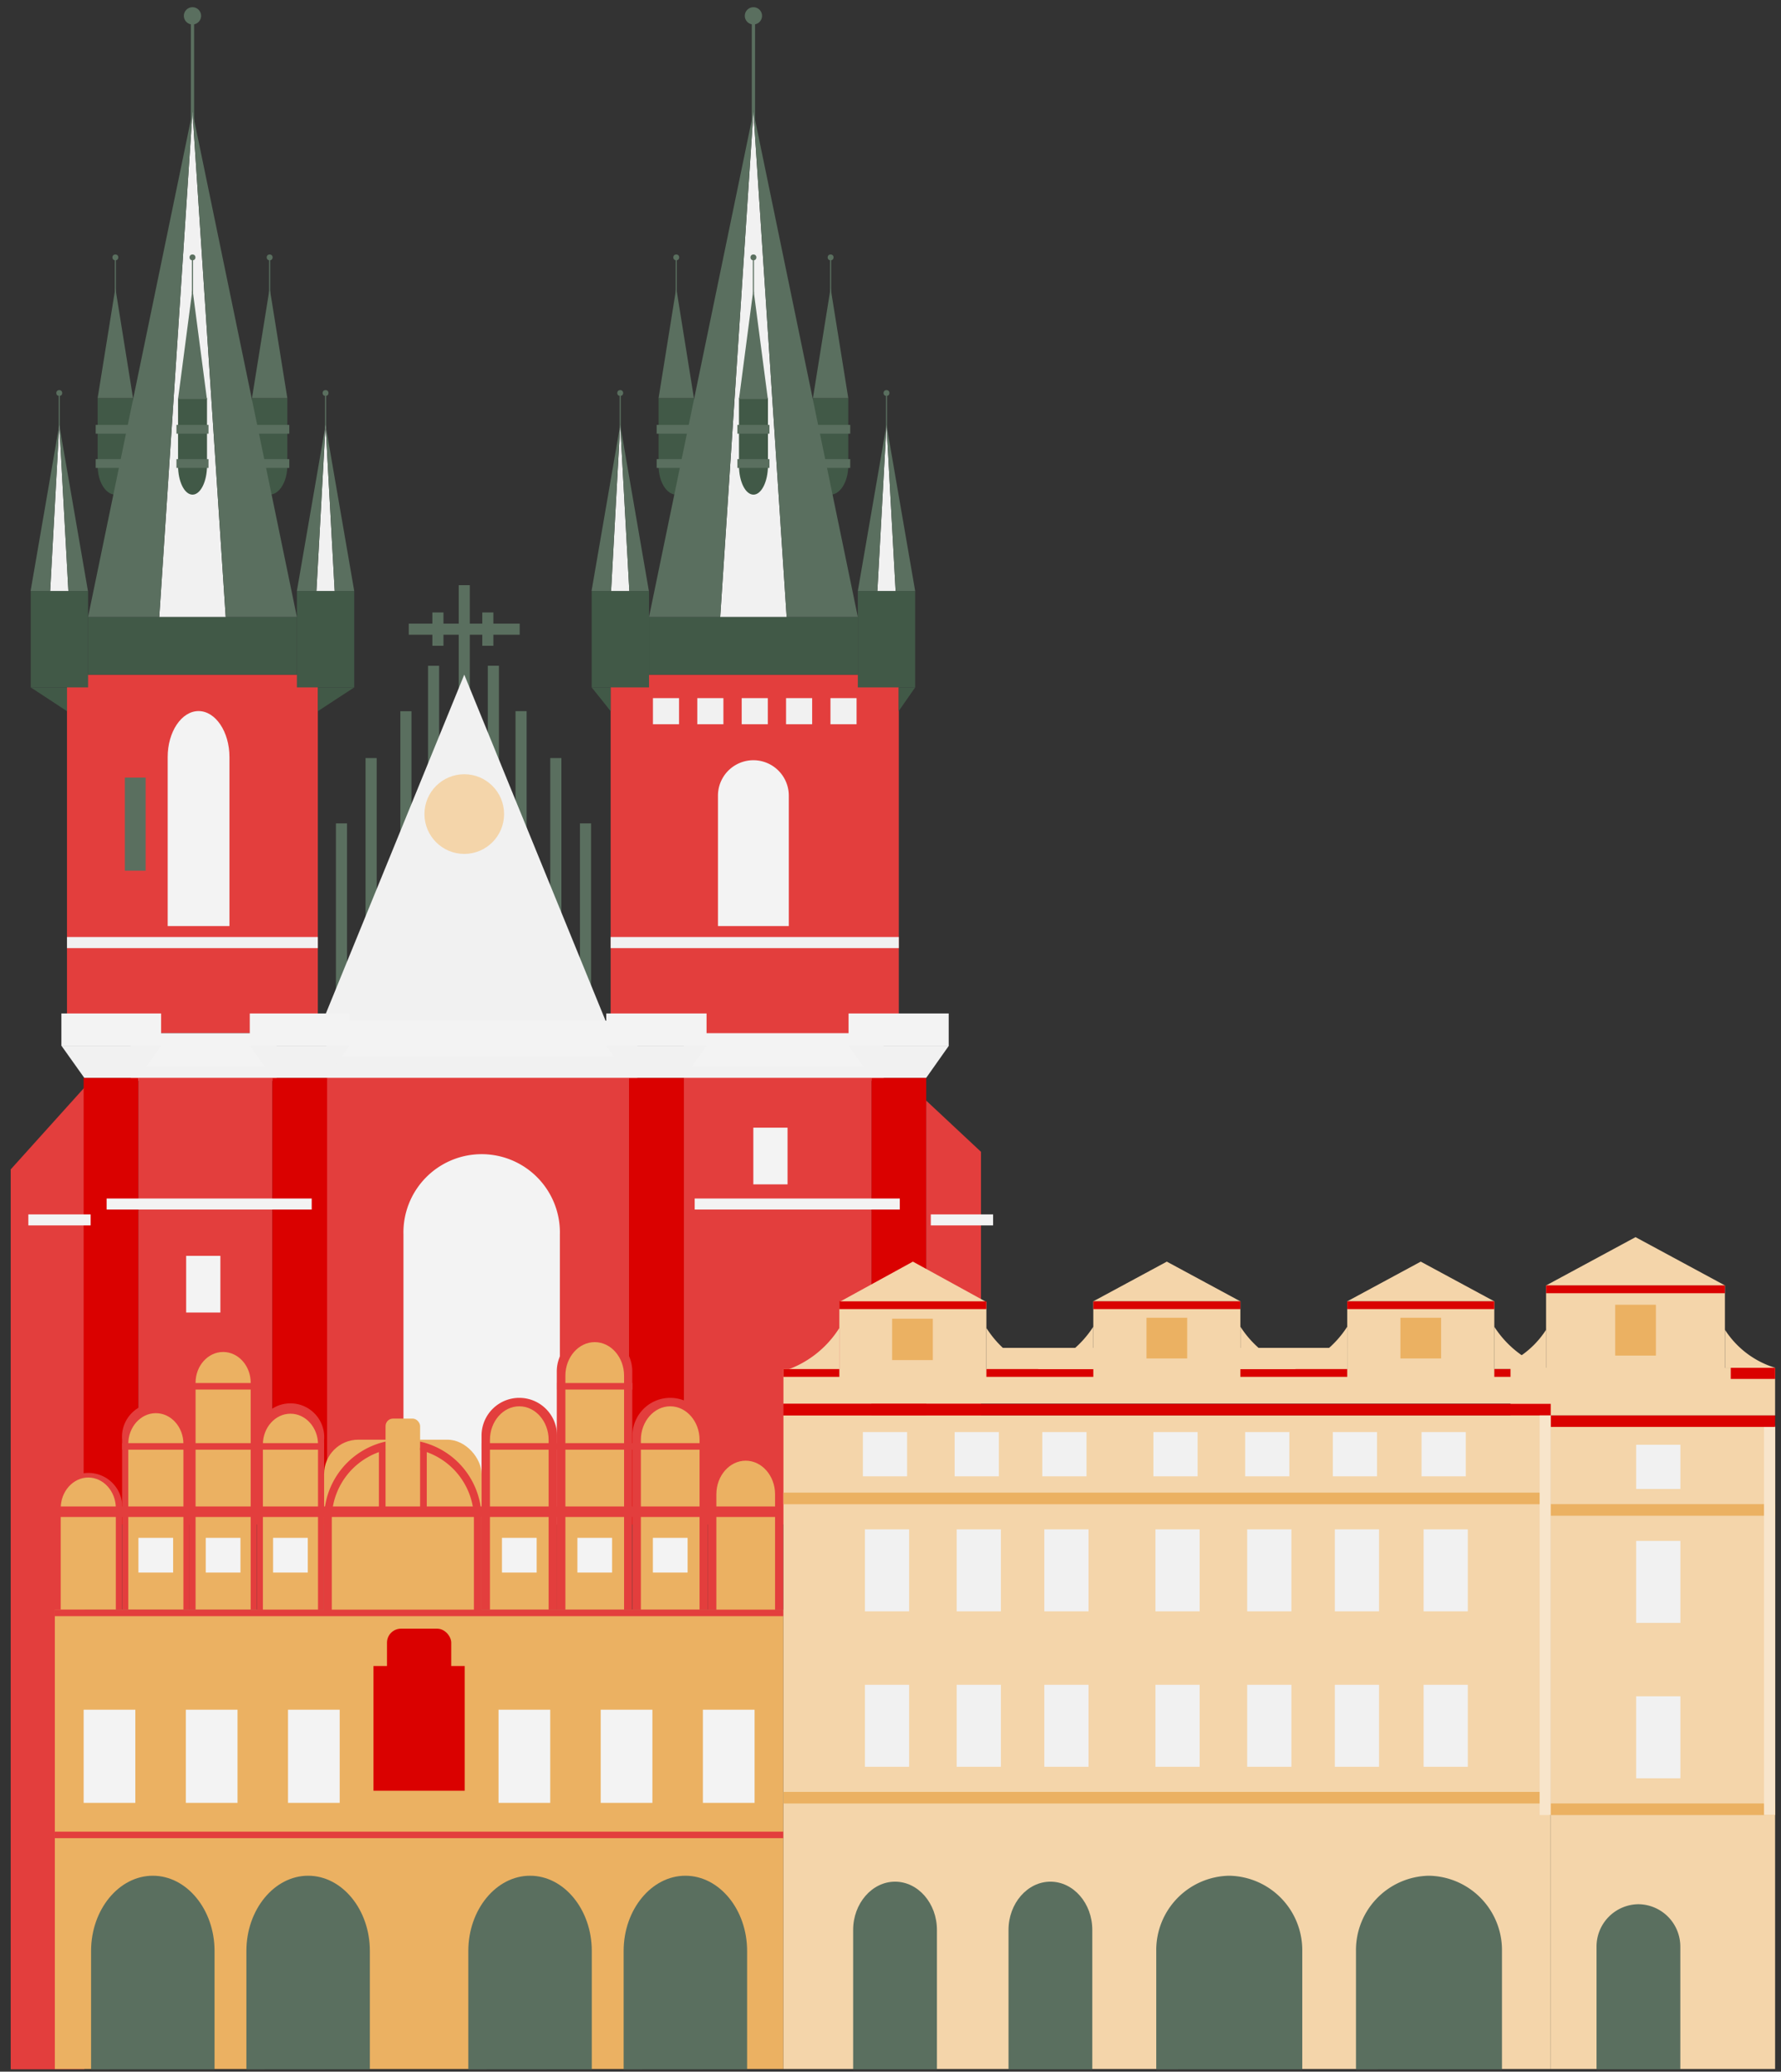 <svg id="Layer_1" data-name="Layer 1" xmlns="http://www.w3.org/2000/svg" viewBox="0 0 369 429"><rect x="0" y="0" width="369" height="429" fill="#333333" stroke="none"/><defs><style>.cls-1{fill:#e33e3d;}.cls-2{fill:#f1f1f1;}.cls-3{fill:#f3f3f3;}.cls-4{fill:#5a6f5f;}.cls-5{fill:#da0100;}.cls-6{fill:#f4d5aa;}.cls-7{fill:#415947;}.cls-8{fill:#ebb162;}.cls-9{fill:#f8e5cb;}</style></defs><title>prague</title><polygon class="cls-1" points="2.22 428.51 17.48 428.51 17.48 225.22 2.22 242.16 2.22 428.51"/><rect class="cls-2" x="141.69" y="216.16" width="41.4" height="7.65"/><rect class="cls-3" x="142.05" y="213.86" width="37.4" height="6.99"/><rect class="cls-4" x="69.6" y="170.51" width="2.3" height="37.06"/><rect class="cls-4" x="75.74" y="156.98" width="2.3" height="37.06"/><rect class="cls-4" x="82.95" y="147.28" width="2.3" height="37.06"/><rect class="cls-4" x="88.68" y="137.87" width="2.3" height="37.06"/><rect class="cls-4" x="120.16" y="170.51" width="2.3" height="37.06" transform="translate(242.62 378.08) rotate(-180)"/><rect class="cls-4" x="114.02" y="156.98" width="2.3" height="37.06" transform="translate(230.33 351.02) rotate(-180)"/><rect class="cls-4" x="106.81" y="147.28" width="2.3" height="37.06" transform="translate(215.92 331.61) rotate(-180)"/><rect class="cls-4" x="101.08" y="137.87" width="2.3" height="37.06" transform="translate(204.45 312.79) rotate(-180)"/><rect class="cls-4" x="95.04" y="121.18" width="2.3" height="37.06"/><rect class="cls-2" x="27.11" y="216.16" width="30.21" height="7.65"/><rect class="cls-2" x="67.61" y="213.67" width="64.43" height="10.14"/><rect class="cls-4" x="95.04" y="118.8" width="2.3" height="22.98" transform="translate(226.47 34.1) rotate(90)"/><rect class="cls-4" x="89.58" y="126.84" width="2.3" height="6.9" transform="translate(181.46 260.57) rotate(180)"/><rect class="cls-4" x="99.93" y="126.84" width="2.3" height="6.9" transform="translate(202.15 260.57) rotate(180)"/><rect class="cls-1" x="67.61" y="223.2" width="62.72" height="92.48"/><rect class="cls-5" x="17.33" y="223.2" width="11.36" height="92.48"/><rect class="cls-5" x="56.41" y="223.2" width="11.36" height="92.48"/><rect class="cls-5" x="130.33" y="223.2" width="11.36" height="92.48"/><rect class="cls-5" x="180.54" y="223.2" width="11.36" height="92.48"/><polygon class="cls-1" points="203.25 315.69 191.9 315.69 191.9 227.92 203.25 238.52 203.25 315.69"/><rect class="cls-1" x="141.69" y="223.2" width="38.86" height="92.48"/><rect class="cls-1" x="28.68" y="223.2" width="27.72" height="92.48"/><rect class="cls-1" x="13.88" y="139.71" width="51.97" height="74.24"/><rect class="cls-1" x="126.52" y="139.71" width="59.7" height="74.24"/><path class="cls-3" d="M163.43,191.77v-27a7.34,7.34,0,0,0-14.68,0v27Z"/><polygon class="cls-2" points="96.19 139.71 126.52 213.95 65.85 213.95 96.19 139.71"/><circle class="cls-6" cx="96.19" cy="168.58" r="8.25"/><rect class="cls-3" x="27.11" y="213.95" width="28.07" height="6.99"/><rect class="cls-3" x="12.72" y="209.87" width="20.66" height="6.67"/><polygon class="cls-2" points="28.68 223.2 17.46 223.2 12.72 216.54 33.38 216.54 28.68 223.2"/><rect class="cls-3" x="51.75" y="209.87" width="20.66" height="6.67"/><rect class="cls-3" x="68.57" y="211.37" width="63.47" height="7.37"/><polygon class="cls-2" points="67.71 223.2 56.49 223.2 51.75 216.54 72.42 216.54 67.71 223.2"/><rect class="cls-3" x="125.61" y="209.87" width="20.78" height="6.67"/><polygon class="cls-2" points="141.69 223.2 130.34 223.2 125.61 216.54 146.39 216.54 141.69 223.2"/><rect class="cls-3" x="175.81" y="209.87" width="20.75" height="6.67"/><polygon class="cls-2" points="191.9 223.2 180.54 223.2 175.81 216.54 196.6 216.54 191.9 223.2"/><rect class="cls-3" x="143.93" y="248.19" width="42.49" height="2.28"/><rect class="cls-3" x="22.09" y="248.19" width="42.49" height="2.28"/><rect class="cls-3" x="5.87" y="251.48" width="12.91" height="2.28"/><rect class="cls-3" x="192.85" y="251.48" width="12.91" height="2.28"/><rect class="cls-3" x="156.08" y="233.52" width="7.09" height="11.74"/><rect class="cls-3" x="38.57" y="260.06" width="7.09" height="11.74"/><path class="cls-3" d="M116,315.69V255.62a16.21,16.21,0,1,0-32.41,0v60.07Z"/><rect class="cls-2" x="126.52" y="194.04" width="59.7" height="2.3"/><path class="cls-3" d="M47.54,191.77v-35c0-5.23-2.88-9.52-6.4-9.52s-6.4,4.28-6.4,9.52v35Z"/><rect class="cls-2" x="13.88" y="194.04" width="51.97" height="2.3"/><rect class="cls-2" x="135.28" y="144.57" width="5.41" height="5.41"/><rect class="cls-2" x="144.47" y="144.57" width="5.41" height="5.41"/><rect class="cls-2" x="153.67" y="144.57" width="5.41" height="5.41"/><rect class="cls-2" x="162.86" y="144.57" width="5.41" height="5.41"/><rect class="cls-2" x="172.06" y="144.57" width="5.41" height="5.41"/><rect class="cls-4" x="25.87" y="161.03" width="4.31" height="19.27"/><rect class="cls-4" x="155.76" y="4.93" width="0.68" height="20.23"/><circle class="cls-4" cx="156.1" cy="3.28" r="1.79"/><rect class="cls-7" x="134.47" y="127.74" width="43.26" height="11.97"/><rect class="cls-7" x="122.59" y="122.38" width="11.88" height="19.97"/><rect class="cls-7" x="177.73" y="122.38" width="11.88" height="19.97"/><polygon class="cls-2" points="156.1 23.17 162.98 127.75 149.22 127.75 156.1 23.17"/><path class="cls-7" d="M168.43,82.43v14c0,3.32,1.65,6,3.66,6s3.66-2.72,3.66-6v-14Z"/><polygon class="cls-4" points="168.43 82.43 172.09 59.65 175.75 82.43 168.43 82.43"/><rect class="cls-4" x="168.02" y="95.08" width="8.14" height="1.82"/><rect class="cls-4" x="168.02" y="87.99" width="8.14" height="1.82"/><rect class="cls-4" x="183.56" y="81.95" width="0.23" height="6.89"/><path class="cls-7" d="M136.45,82.43v14c0,3.32,1.65,6,3.66,6s3.66-2.72,3.66-6v-14Z"/><polygon class="cls-4" points="136.45 82.43 140.11 59.65 143.77 82.43 136.45 82.43"/><rect class="cls-4" x="136.05" y="95.08" width="8.14" height="1.82"/><rect class="cls-4" x="136.05" y="87.99" width="8.14" height="1.82"/><polygon class="cls-4" points="156.1 23.17 134.47 127.75 149.22 127.75 156.1 23.17"/><polygon class="cls-4" points="156.1 23.17 177.73 127.75 162.98 127.75 156.1 23.17"/><polygon class="cls-2" points="183.67 87.99 185.56 122.38 181.78 122.38 183.67 87.99"/><polygon class="cls-4" points="183.67 87.99 177.73 122.38 181.78 122.38 183.67 87.99"/><rect class="cls-4" x="128.38" y="81.95" width="0.23" height="6.89"/><circle class="cls-4" cx="128.5" cy="81.39" r="0.61"/><polygon class="cls-4" points="183.67 87.99 189.61 122.38 185.56 122.38 183.67 87.99"/><polygon class="cls-2" points="128.5 87.99 130.39 122.38 126.61 122.38 128.5 87.99"/><polygon class="cls-4" points="128.5 87.99 122.56 122.38 126.61 122.38 128.5 87.99"/><polygon class="cls-4" points="128.5 87.99 134.44 122.38 130.39 122.38 128.5 87.99"/><path class="cls-7" d="M153.11,82.43v14c0,3.32,1.34,6,3,6s3-2.72,3-6v-14Z"/><polygon class="cls-4" points="153.11 82.64 156.1 59.85 159.09 82.64 153.11 82.64"/><rect class="cls-4" x="152.78" y="95.08" width="6.64" height="1.82"/><rect class="cls-4" x="152.78" y="87.99" width="6.64" height="1.82"/><circle class="cls-4" cx="183.67" cy="81.39" r="0.61"/><rect class="cls-4" x="171.97" y="53.86" width="0.23" height="6.89"/><circle class="cls-4" cx="172.09" cy="53.3" r="0.61"/><rect class="cls-4" x="155.98" y="53.86" width="0.23" height="6.89"/><circle class="cls-4" cx="156.1" cy="53.3" r="0.61"/><rect class="cls-4" x="140" y="53.86" width="0.23" height="6.89"/><circle class="cls-4" cx="140.11" cy="53.3" r="0.61"/><polygon class="cls-7" points="187.9 144.81 186.18 147.28 186.18 142.35 189.61 142.35 187.9 144.81"/><polygon class="cls-7" points="124.56 144.81 126.52 147.28 126.52 142.35 122.59 142.35 124.56 144.81"/><rect class="cls-4" x="39.54" y="4.93" width="0.68" height="20.23"/><circle class="cls-4" cx="39.88" cy="3.28" r="1.79"/><rect class="cls-7" x="18.25" y="127.74" width="43.26" height="11.97"/><rect class="cls-7" x="6.37" y="122.38" width="11.88" height="19.97"/><rect class="cls-7" x="61.51" y="122.38" width="11.88" height="19.97"/><polygon class="cls-2" points="39.88 23.17 46.76 127.75 33 127.75 39.88 23.17"/><path class="cls-7" d="M52.21,82.43v14c0,3.32,1.65,6,3.66,6s3.66-2.72,3.66-6v-14Z"/><polygon class="cls-4" points="52.21 82.43 55.87 59.65 59.53 82.43 52.21 82.43"/><rect class="cls-4" x="51.8" y="95.08" width="8.14" height="1.82"/><rect class="cls-4" x="51.8" y="87.99" width="8.14" height="1.82"/><rect class="cls-4" x="67.34" y="81.95" width="0.23" height="6.89"/><path class="cls-7" d="M20.23,82.43v14c0,3.32,1.65,6,3.66,6s3.66-2.72,3.66-6v-14Z"/><polygon class="cls-4" points="20.23 82.43 23.9 59.65 27.56 82.43 20.23 82.43"/><rect class="cls-4" x="19.83" y="95.08" width="8.14" height="1.82"/><rect class="cls-4" x="19.83" y="87.99" width="8.14" height="1.82"/><polygon class="cls-4" points="39.88 23.17 18.25 127.75 33 127.75 39.88 23.17"/><polygon class="cls-4" points="39.88 23.17 61.51 127.75 46.76 127.75 39.88 23.17"/><polygon class="cls-2" points="67.45 87.99 69.34 122.38 65.56 122.38 67.45 87.99"/><polygon class="cls-4" points="67.45 87.99 61.51 122.38 65.56 122.38 67.45 87.99"/><rect class="cls-4" x="12.17" y="81.95" width="0.23" height="6.89"/><circle class="cls-4" cx="12.28" cy="81.39" r="0.61"/><polygon class="cls-4" points="67.45 87.99 73.39 122.38 69.34 122.38 67.45 87.99"/><polygon class="cls-2" points="12.28 87.99 14.17 122.38 10.39 122.38 12.28 87.99"/><polygon class="cls-4" points="12.28 87.99 6.34 122.38 10.39 122.38 12.28 87.99"/><polygon class="cls-4" points="12.28 87.99 18.22 122.38 14.17 122.38 12.28 87.99"/><path class="cls-7" d="M36.89,82.43v14c0,3.32,1.34,6,3,6s3-2.72,3-6v-14Z"/><polygon class="cls-4" points="36.89 82.64 39.88 59.85 42.87 82.64 36.89 82.64"/><rect class="cls-4" x="36.56" y="95.08" width="6.64" height="1.82"/><rect class="cls-4" x="36.56" y="87.99" width="6.64" height="1.82"/><circle class="cls-4" cx="67.45" cy="81.39" r="0.61"/><rect class="cls-4" x="55.75" y="53.86" width="0.23" height="6.89"/><circle class="cls-4" cx="55.87" cy="53.3" r="0.61"/><rect class="cls-4" x="39.77" y="53.86" width="0.23" height="6.89"/><circle class="cls-4" cx="39.88" cy="53.3" r="0.61"/><rect class="cls-4" x="23.78" y="53.86" width="0.23" height="6.89"/><circle class="cls-4" cx="23.9" cy="53.3" r="0.61"/><polygon class="cls-7" points="69.62 144.81 65.85 147.28 65.85 142.35 73.39 142.35 69.62 144.81"/><polygon class="cls-7" points="10.13 144.81 13.88 147.28 13.88 142.35 6.37 142.35 10.13 144.81"/><rect class="cls-8" x="11.36" y="333.33" width="150.96" height="95.12"/><path class="cls-1" d="M25.3,333.33v-21.9a7,7,0,0,0-13.95,0v21.9Z"/><path class="cls-8" d="M24,333.33v-21c0-3.5-2.57-6.36-5.71-6.36s-5.71,2.86-5.71,6.36v21Z"/><path class="cls-1" d="M39.25,333.33v-35.2a7,7,0,1,0-13.95,0v35.2Z"/><path class="cls-8" d="M38,333.33V299c0-3.5-2.57-6.36-5.71-6.36s-5.71,2.86-5.71,6.36v34.29Z"/><path class="cls-1" d="M67.15,333.39V298.2a7,7,0,1,0-13.95,0v35.2Z"/><path class="cls-8" d="M65.89,333.39V299.11c0-3.5-2.57-6.36-5.71-6.36s-5.71,2.86-5.71,6.36v34.29Z"/><path class="cls-1" d="M53.2,333.33V285.41a7,7,0,0,0-13.95,0v47.92Z"/><path class="cls-8" d="M51.94,333.33v-47c0-3.5-2.57-6.36-5.71-6.36s-5.71,2.86-5.71,6.36v47Z"/><path class="cls-1" d="M115.41,333.36V297.29a7.82,7.82,0,0,0-15.64,0v36.07Z"/><path class="cls-8" d="M113.67,333.36V298.17c0-3.82-2.73-6.95-6.08-6.95s-6.08,3.13-6.08,6.95v35.19Z"/><path class="cls-1" d="M146.68,333.36V297.29a7.82,7.82,0,0,0-15.64,0v36.07Z"/><path class="cls-8" d="M144.94,333.36V298.17c0-3.82-2.73-6.95-6.08-6.95s-6.08,3.13-6.08,6.95v35.19Z"/><path class="cls-1" d="M162.32,333.36V308.55a7.82,7.82,0,0,0-15.64,0v24.81Z"/><path class="cls-8" d="M160.58,344.62V309.43c0-3.82-2.73-6.95-6.08-6.95s-6.08,3.13-6.08,6.95v35.19Z"/><path class="cls-1" d="M131,333.36V284a7.82,7.82,0,0,0-15.64,0v49.36Z"/><path class="cls-8" d="M129.3,333.36V284.88c0-3.82-2.73-6.95-6.08-6.95s-6.08,3.13-6.08,6.95v48.48Z"/><rect class="cls-8" x="67.15" y="298.13" width="32.62" height="68.94" rx="7.1" ry="7.1"/><path class="cls-1" d="M99.77,333.49V314.44a16.31,16.31,0,1,0-32.62,0v19.05Z"/><path class="cls-8" d="M98.19,334.68V314.57a14.72,14.72,0,0,0-29.45,0v20.11Z"/><rect class="cls-8" x="79.88" y="293.76" width="7.16" height="21.39" rx="1.56" ry="1.56"/><rect class="cls-1" x="78.5" y="300.2" width="1.38" height="12.86"/><rect class="cls-1" x="87.04" y="299.85" width="1.38" height="12.86"/><rect class="cls-1" x="11.36" y="333.33" width="150.96" height="1.35"/><rect class="cls-1" x="11.36" y="379.3" width="150.96" height="1.35"/><rect class="cls-1" x="25.3" y="298.85" width="41.85" height="1.35"/><rect class="cls-1" x="99.77" y="298.85" width="46.91" height="1.35"/><rect class="cls-1" x="115.41" y="286.4" width="15.63" height="1.35"/><rect class="cls-1" x="39.25" y="286.4" width="13.95" height="1.35"/><rect class="cls-1" x="11.36" y="311.96" width="150.96" height="2.18"/><rect class="cls-3" x="28.68" y="318.46" width="7.19" height="7.19"/><rect class="cls-3" x="42.63" y="318.46" width="7.19" height="7.19"/><rect class="cls-3" x="56.58" y="318.46" width="7.19" height="7.19"/><rect class="cls-3" x="104" y="318.46" width="7.19" height="7.19"/><rect class="cls-3" x="119.63" y="318.46" width="7.19" height="7.19"/><rect class="cls-3" x="135.27" y="318.46" width="7.19" height="7.19"/><rect class="cls-3" x="17.33" y="354.05" width="10.71" height="19.29"/><rect class="cls-3" x="38.5" y="354.05" width="10.71" height="19.29"/><rect class="cls-3" x="59.67" y="354.05" width="10.71" height="19.29"/><rect class="cls-3" x="103.29" y="354.05" width="10.71" height="19.29"/><rect class="cls-3" x="124.46" y="354.05" width="10.71" height="19.29"/><rect class="cls-3" x="145.63" y="354.05" width="10.71" height="19.29"/><rect class="cls-5" x="77.38" y="345" width="18.9" height="25.83"/><rect class="cls-5" x="80.18" y="337.27" width="13.31" height="26.81" rx="2.9" ry="2.9"/><path class="cls-4" d="M122.61,428.51V404c0-8.56-5.75-15.57-12.79-15.57h0c-7,0-12.79,7-12.79,15.57v24.53Z"/><path class="cls-4" d="M154.79,428.51V404c0-8.56-5.75-15.57-12.79-15.57h0c-7,0-12.79,7-12.79,15.57v24.53Z"/><path class="cls-4" d="M44.45,428.51V404c0-8.56-5.75-15.57-12.79-15.57h0c-7,0-12.79,7-12.79,15.57v24.53Z"/><path class="cls-4" d="M76.63,428.51V404c0-8.56-5.75-15.57-12.79-15.57h0c-7,0-12.79,7-12.79,15.57v24.53Z"/><rect class="cls-6" x="162.32" y="293.11" width="158.97" height="135.34"/><rect class="cls-6" x="321.29" y="295.22" width="46.49" height="133.23"/><rect class="cls-8" x="162.32" y="371.07" width="158.68" height="2.4"/><rect class="cls-8" x="320.99" y="373.46" width="46.79" height="2.4"/><rect class="cls-8" x="162.32" y="309.1" width="158.68" height="2.4"/><rect class="cls-8" x="320.99" y="311.48" width="46.79" height="2.4"/><rect class="cls-5" x="321.29" y="293.09" width="46.49" height="2.4"/><rect class="cls-2" x="179.2" y="348.89" width="9.16" height="16.98"/><rect class="cls-2" x="198.21" y="348.89" width="9.16" height="16.98"/><rect class="cls-2" x="216.37" y="348.89" width="9.16" height="16.98"/><rect class="cls-2" x="179.2" y="316.7" width="9.16" height="16.98"/><rect class="cls-2" x="198.21" y="316.7" width="9.16" height="16.98"/><rect class="cls-2" x="216.37" y="316.7" width="9.16" height="16.98"/><rect class="cls-2" x="239.39" y="348.89" width="9.16" height="16.98"/><rect class="cls-2" x="258.4" y="348.89" width="9.16" height="16.98"/><polygon class="cls-6" points="189.14 261.26 204.37 269.62 173.9 269.62 189.14 261.26"/><path class="cls-6" d="M173.9,275a21.16,21.16,0,0,1-11.59,8.93H173.9Z"/><path class="cls-6" d="M204.37,275A21.16,21.16,0,0,0,216,283.89H204.37Z"/><rect class="cls-6" x="162.32" y="283.51" width="158.91" height="7.17"/><polygon class="cls-6" points="294.36 261.26 309.59 269.48 279.13 269.48 294.36 261.26"/><path class="cls-6" d="M279.13,274.73a21.06,21.06,0,0,1-11.59,8.78h11.59Z"/><path class="cls-6" d="M309.59,274.73a21.06,21.06,0,0,0,11.59,8.78H309.59Z"/><rect class="cls-6" x="205.32" y="279.12" width="73.81" height="6.98"/><rect class="cls-5" x="162.32" y="283.51" width="158.87" height="1.61"/><rect class="cls-6" x="226.52" y="269.48" width="30.47" height="16.62"/><polygon class="cls-6" points="241.75 261.26 256.98 269.48 226.51 269.48 241.75 261.26"/><path class="cls-6" d="M226.52,274.73a21.06,21.06,0,0,1-11.59,8.78h11.59Z"/><path class="cls-6" d="M257,274.73a21.06,21.06,0,0,0,11.59,8.78H257Z"/><rect class="cls-8" x="237.54" y="272.88" width="8.43" height="8.43"/><rect class="cls-6" x="173.9" y="269.62" width="30.47" height="16.48"/><rect class="cls-8" x="184.84" y="273.08" width="8.43" height="8.57"/><rect class="cls-6" x="279.13" y="269.48" width="30.47" height="16.62"/><rect class="cls-8" x="290.15" y="272.88" width="8.43" height="8.43"/><rect class="cls-2" x="276.56" y="348.89" width="9.16" height="16.98"/><rect class="cls-2" x="239.39" y="316.7" width="9.16" height="16.98"/><rect class="cls-2" x="258.4" y="316.7" width="9.16" height="16.98"/><rect class="cls-2" x="276.56" y="316.7" width="9.16" height="16.98"/><rect class="cls-2" x="294.95" y="348.89" width="9.16" height="16.98"/><rect class="cls-2" x="294.95" y="316.7" width="9.16" height="16.98"/><rect class="cls-2" x="338.99" y="351.27" width="9.16" height="16.98"/><rect class="cls-2" x="338.99" y="319.09" width="9.16" height="16.98"/><rect class="cls-2" x="178.78" y="296.56" width="9.16" height="9.16"/><rect class="cls-2" x="197.79" y="296.56" width="9.16" height="9.16"/><rect class="cls-2" x="215.95" y="296.56" width="9.16" height="9.16"/><rect class="cls-2" x="238.97" y="296.56" width="9.16" height="9.16"/><rect class="cls-2" x="257.98" y="296.56" width="9.16" height="9.16"/><rect class="cls-2" x="276.14" y="296.56" width="9.16" height="9.16"/><rect class="cls-2" x="294.53" y="296.56" width="9.16" height="9.16"/><rect class="cls-2" x="338.99" y="299.18" width="9.16" height="9.16"/><path class="cls-4" d="M269.81,428.51V404a15.4,15.4,0,0,0-15.12-15.57h0A15.4,15.4,0,0,0,239.56,404v24.53Z"/><path class="cls-4" d="M311.19,428.51V404a15.4,15.4,0,0,0-15.12-15.57h0A15.4,15.4,0,0,0,280.94,404v24.53Z"/><path class="cls-4" d="M348.14,428.51V403.15a8.77,8.77,0,0,0-8.68-8.82h0a8.77,8.77,0,0,0-8.68,8.82v25.36Z"/><path class="cls-4" d="M226.31,428.51V399.66c0-5.52-3.9-10-8.68-10h0c-4.77,0-8.68,4.51-8.68,10v28.85Z"/><path class="cls-4" d="M194.12,428.51V399.66c0-5.52-3.9-10-8.68-10h0c-4.77,0-8.68,4.51-8.68,10v28.85Z"/><rect class="cls-6" x="312.96" y="283.25" width="54.82" height="9.85"/><rect class="cls-6" x="320.33" y="266.19" width="37.05" height="18.53"/><rect class="cls-8" x="334.65" y="270.19" width="8.43" height="10.53"/><polygon class="cls-6" points="338.86 256.19 357.39 266.19 320.33 266.19 338.86 256.19"/><path class="cls-6" d="M357.39,275.37a18.89,18.89,0,0,0,10.39,7.87H357.39Z"/><path class="cls-6" d="M320.33,275.37a18.89,18.89,0,0,1-10.39,7.87h10.39Z"/><rect class="cls-5" x="162.32" y="290.71" width="158.97" height="2.4"/><rect class="cls-5" x="358.59" y="283.25" width="9.2" height="2.3"/><rect class="cls-5" x="320.33" y="266.19" width="37.05" height="1.61"/><rect class="cls-5" x="279.13" y="269.48" width="30.47" height="1.61"/><rect class="cls-5" x="226.52" y="269.48" width="30.47" height="1.61"/><rect class="cls-5" x="173.9" y="269.48" width="30.47" height="1.61"/><rect class="cls-9" x="318.99" y="293.11" width="2.3" height="82.75"/><rect class="cls-9" x="365.48" y="295.5" width="2.3" height="80.36"/></svg>